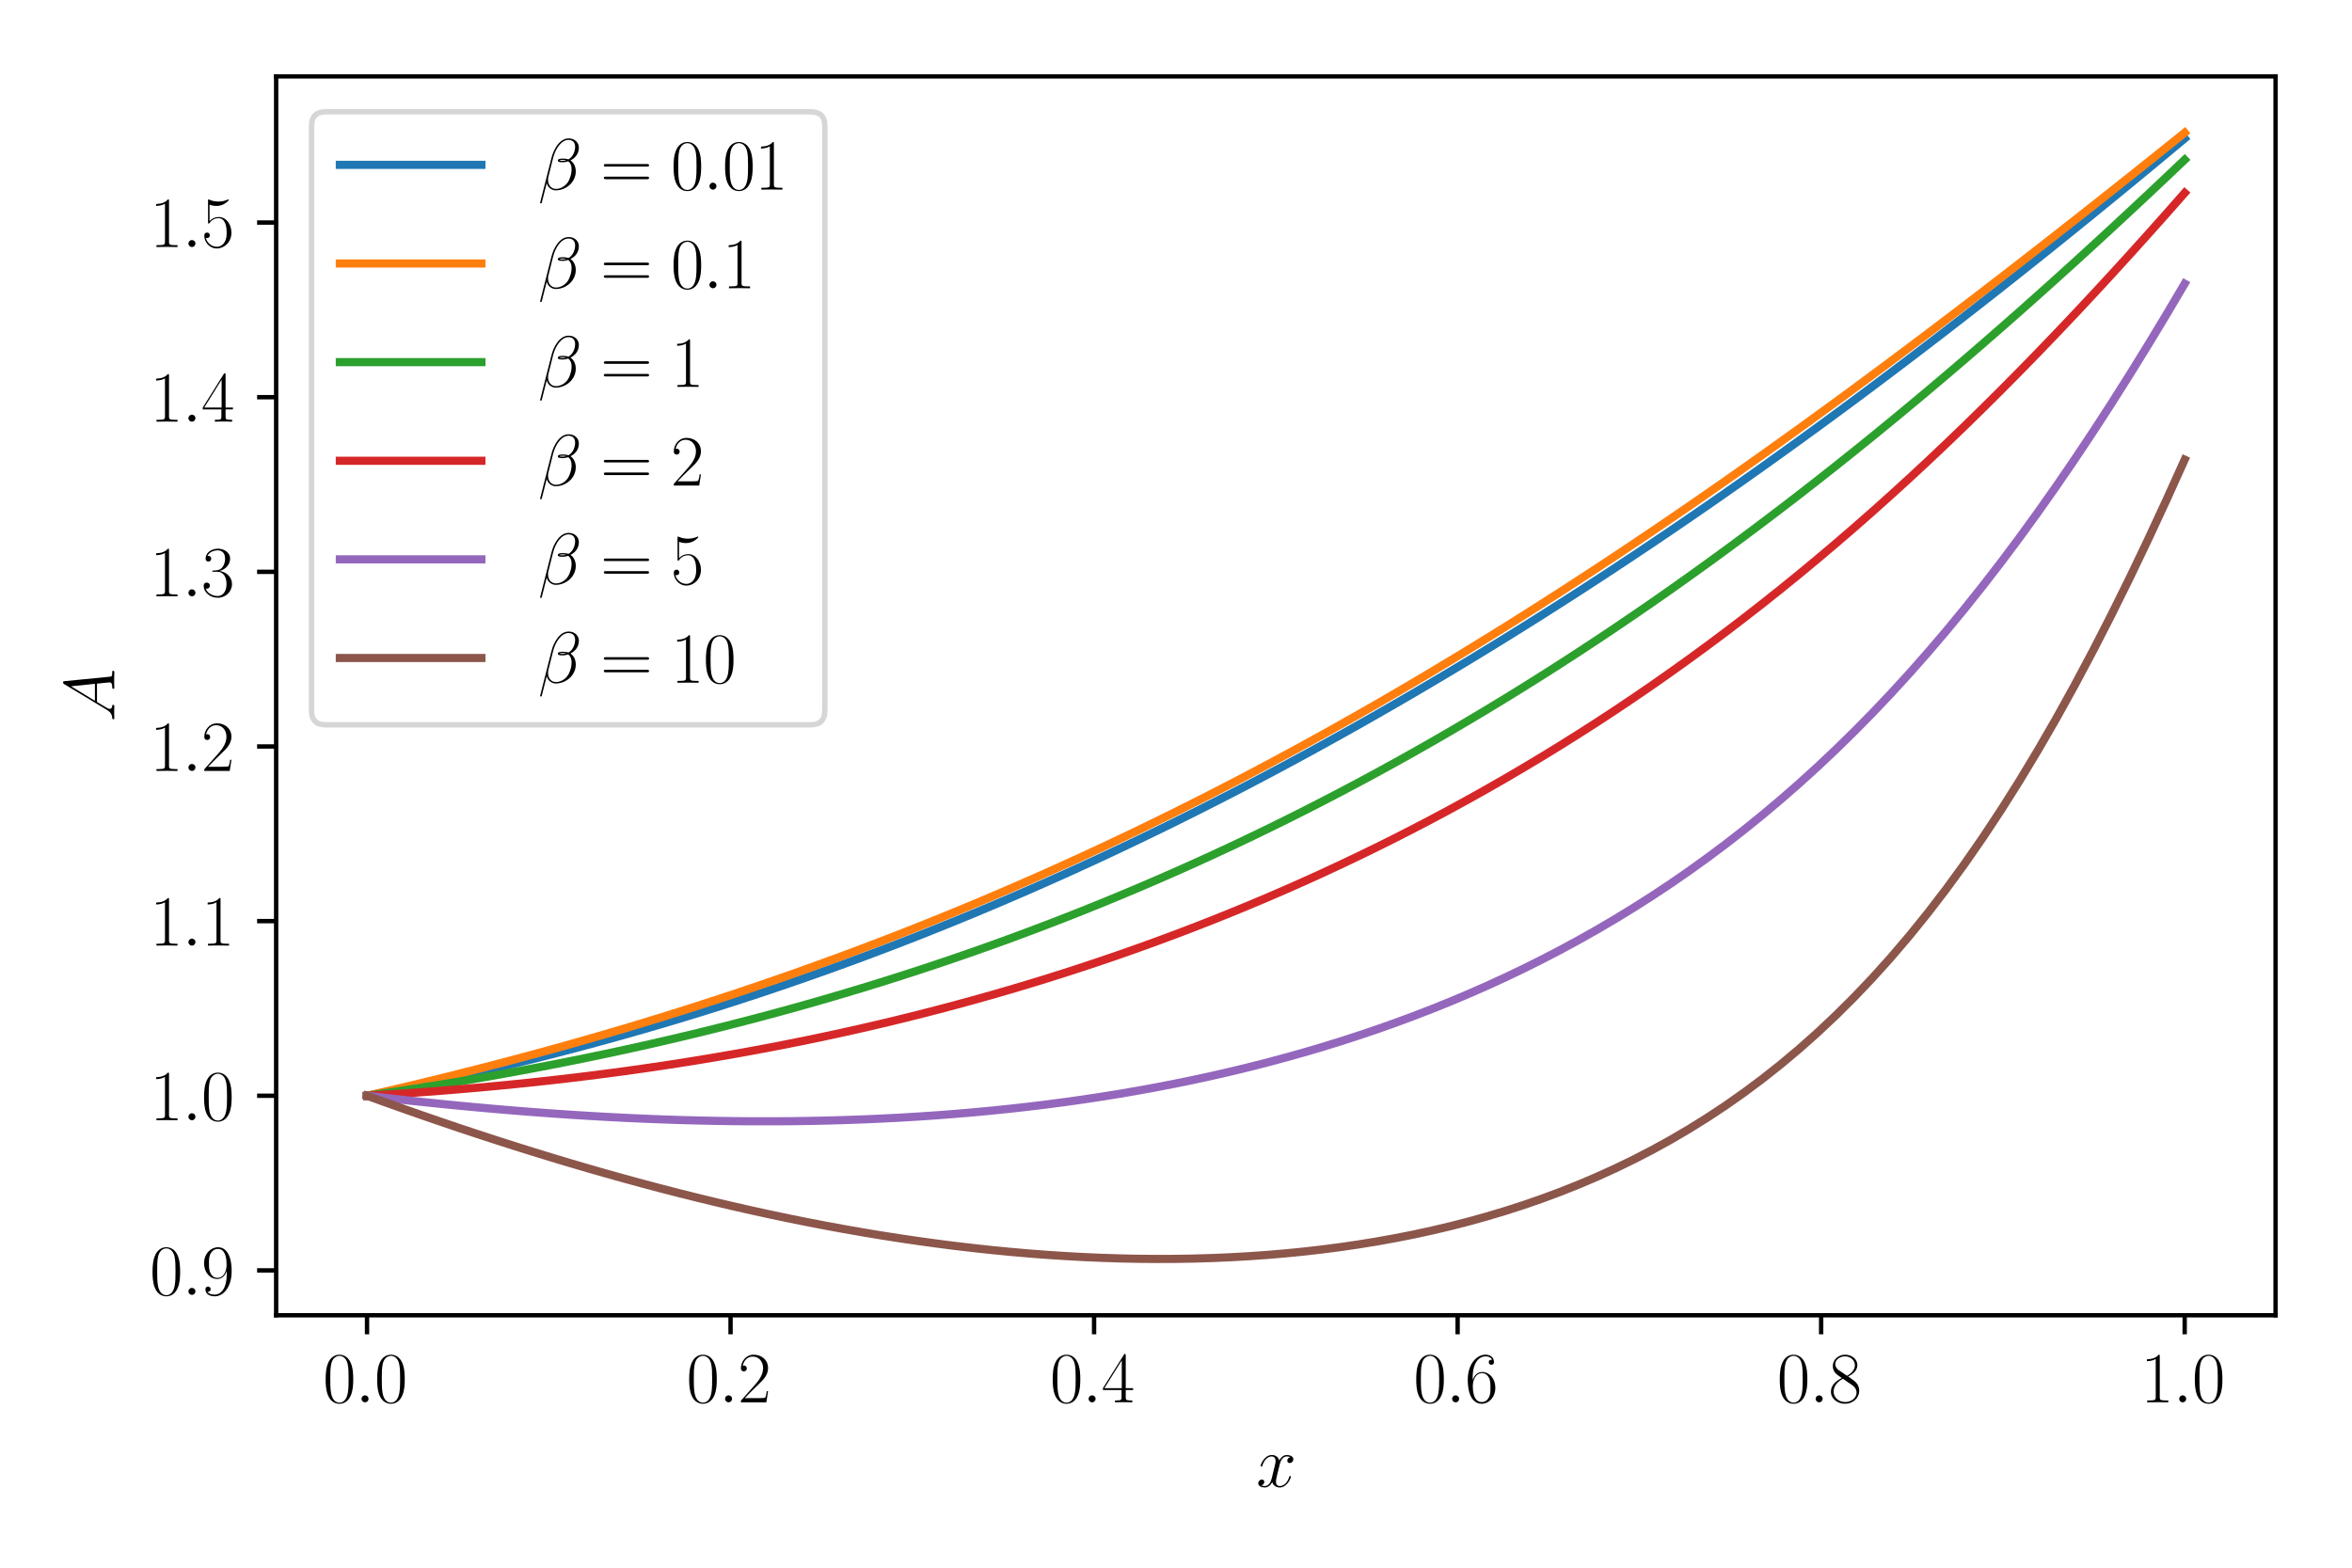 <?xml version="1.0" encoding="utf-8" standalone="no"?>
<!DOCTYPE svg PUBLIC "-//W3C//DTD SVG 1.1//EN"
  "http://www.w3.org/Graphics/SVG/1.1/DTD/svg11.dtd">
<svg xmlns:xlink="http://www.w3.org/1999/xlink" width="432pt" height="288pt" viewBox="0 0 432 288" xmlns="http://www.w3.org/2000/svg" version="1.1">
 <defs>
  <style type="text/css">*{stroke-linejoin: round; stroke-linecap: butt}</style>
 </defs>
 <g id="figure_1">
  <g id="patch_1">
   <path d="M 0 288 
L 432 288 
L 432 0 
L 0 0 
z
" style="fill: #ffffff"/>
  </g>
  <g id="axes_1">
   <g id="patch_2">
    <path d="M 50.72 241.627 
L 417.96 241.627 
L 417.96 14.04 
L 50.72 14.04 
z
" style="fill: #ffffff"/>
   </g>
   <g id="matplotlib.axis_1">
    <g id="xtick_1">
     <g id="line2d_1">
      <defs>
       <path id="m349e92c543" d="M 0 0 
L 0 3.5 
" style="stroke: #000000; stroke-width: 0.8"/>
      </defs>
      <g>
       <use xlink:href="#m349e92c543" x="67.413" y="241.627" style="stroke: #000000; stroke-width: 0.8"/>
      </g>
     </g>
     <g id="text_1">
      <!-- $\mathdefault{0.0}$ -->
      <g transform="translate(59.311 257.621) scale(0.13 -0.13)">
       <defs>
        <path id="CMR17-30" d="M 2688 2038 
C 2688 2430 2682 3099 2413 3613 
C 2176 4063 1798 4224 1466 4224 
C 1158 4224 768 4082 525 3620 
C 269 3137 243 2539 243 2038 
C 243 1671 250 1112 448 623 
C 723 -39 1216 -128 1466 -128 
C 1760 -128 2208 -7 2470 604 
C 2662 1048 2688 1568 2688 2038 
z
M 1466 -26 
C 1056 -26 813 328 723 816 
C 653 1196 653 1749 653 2109 
C 653 2604 653 3015 736 3407 
C 858 3954 1216 4121 1466 4121 
C 1728 4121 2067 3947 2189 3420 
C 2272 3054 2278 2623 2278 2109 
C 2278 1691 2278 1176 2202 797 
C 2067 96 1690 -26 1466 -26 
z
" transform="scale(0.016)"/>
        <path id="CMMI12-3a" d="M 1178 307 
C 1178 492 1024 620 870 620 
C 685 620 557 467 557 313 
C 557 128 710 0 864 0 
C 1050 0 1178 153 1178 307 
z
" transform="scale(0.016)"/>
       </defs>
       <use xlink:href="#CMR17-30" transform="scale(0.996)"/>
       <use xlink:href="#CMMI12-3a" transform="translate(45.69 0) scale(0.996)"/>
       <use xlink:href="#CMR17-30" transform="translate(72.788 0) scale(0.996)"/>
      </g>
     </g>
    </g>
    <g id="xtick_2">
     <g id="line2d_2">
      <g>
       <use xlink:href="#m349e92c543" x="134.184" y="241.627" style="stroke: #000000; stroke-width: 0.8"/>
      </g>
     </g>
     <g id="text_2">
      <!-- $\mathdefault{0.2}$ -->
      <g transform="translate(126.082 257.621) scale(0.13 -0.13)">
       <defs>
        <path id="CMR17-32" d="M 2669 990 
L 2554 990 
C 2490 537 2438 460 2413 422 
C 2381 371 1920 371 1830 371 
L 602 371 
C 832 620 1280 1073 1824 1596 
C 2214 1966 2669 2400 2669 3033 
C 2669 3788 2067 4224 1395 4224 
C 691 4224 262 3603 262 3027 
C 262 2777 448 2745 525 2745 
C 589 2745 781 2783 781 3007 
C 781 3206 614 3264 525 3264 
C 486 3264 448 3257 422 3244 
C 544 3788 915 4057 1306 4057 
C 1862 4057 2227 3616 2227 3033 
C 2227 2477 1901 1998 1536 1583 
L 262 147 
L 262 0 
L 2515 0 
L 2669 990 
z
" transform="scale(0.016)"/>
       </defs>
       <use xlink:href="#CMR17-30" transform="scale(0.996)"/>
       <use xlink:href="#CMMI12-3a" transform="translate(45.69 0) scale(0.996)"/>
       <use xlink:href="#CMR17-32" transform="translate(72.788 0) scale(0.996)"/>
      </g>
     </g>
    </g>
    <g id="xtick_3">
     <g id="line2d_3">
      <g>
       <use xlink:href="#m349e92c543" x="200.955" y="241.627" style="stroke: #000000; stroke-width: 0.8"/>
      </g>
     </g>
     <g id="text_3">
      <!-- $\mathdefault{0.4}$ -->
      <g transform="translate(192.853 257.621) scale(0.13 -0.13)">
       <defs>
        <path id="CMR17-34" d="M 2150 4147 
C 2150 4281 2144 4288 2029 4288 
L 128 1254 
L 128 1088 
L 1779 1088 
L 1779 460 
C 1779 230 1766 166 1318 166 
L 1197 166 
L 1197 0 
C 1402 12 1747 12 1965 12 
C 2182 12 2528 12 2733 0 
L 2733 166 
L 2611 166 
C 2163 166 2150 230 2150 460 
L 2150 1088 
L 2803 1088 
L 2803 1254 
L 2150 1254 
L 2150 4147 
z
M 1798 3723 
L 1798 1254 
L 256 1254 
L 1798 3723 
z
" transform="scale(0.016)"/>
       </defs>
       <use xlink:href="#CMR17-30" transform="scale(0.996)"/>
       <use xlink:href="#CMMI12-3a" transform="translate(45.69 0) scale(0.996)"/>
       <use xlink:href="#CMR17-34" transform="translate(72.788 0) scale(0.996)"/>
      </g>
     </g>
    </g>
    <g id="xtick_4">
     <g id="line2d_4">
      <g>
       <use xlink:href="#m349e92c543" x="267.726" y="241.627" style="stroke: #000000; stroke-width: 0.8"/>
      </g>
     </g>
     <g id="text_4">
      <!-- $\mathdefault{0.6}$ -->
      <g transform="translate(259.624 257.621) scale(0.13 -0.13)">
       <defs>
        <path id="CMR17-36" d="M 678 2198 
C 678 3712 1395 4076 1811 4076 
C 1946 4076 2272 4049 2400 3782 
C 2298 3782 2106 3782 2106 3558 
C 2106 3385 2246 3328 2336 3328 
C 2394 3328 2566 3353 2566 3571 
C 2566 3987 2246 4224 1805 4224 
C 1043 4224 243 3411 243 2011 
C 243 257 966 -128 1478 -128 
C 2099 -128 2688 431 2688 1295 
C 2688 2101 2170 2688 1517 2688 
C 1126 2688 838 2430 678 1979 
L 678 2198 
z
M 1478 25 
C 691 25 691 1212 691 1450 
C 691 1914 909 2585 1504 2585 
C 1613 2585 1926 2585 2138 2140 
C 2253 1889 2253 1624 2253 1302 
C 2253 954 2253 696 2118 438 
C 1978 173 1773 25 1478 25 
z
" transform="scale(0.016)"/>
       </defs>
       <use xlink:href="#CMR17-30" transform="scale(0.996)"/>
       <use xlink:href="#CMMI12-3a" transform="translate(45.69 0) scale(0.996)"/>
       <use xlink:href="#CMR17-36" transform="translate(72.788 0) scale(0.996)"/>
      </g>
     </g>
    </g>
    <g id="xtick_5">
     <g id="line2d_5">
      <g>
       <use xlink:href="#m349e92c543" x="334.496" y="241.627" style="stroke: #000000; stroke-width: 0.8"/>
      </g>
     </g>
     <g id="text_5">
      <!-- $\mathdefault{0.8}$ -->
      <g transform="translate(326.394 257.621) scale(0.13 -0.13)">
       <defs>
        <path id="CMR17-38" d="M 1741 2289 
C 2144 2494 2554 2803 2554 3298 
C 2554 3884 1990 4224 1472 4224 
C 890 4224 378 3800 378 3215 
C 378 3054 416 2777 666 2533 
C 730 2469 998 2276 1171 2154 
C 883 2006 211 1652 211 945 
C 211 282 838 -128 1459 -128 
C 2144 -128 2720 366 2720 1022 
C 2720 1607 2330 1877 2074 2051 
L 1741 2289 
z
M 902 2855 
C 851 2887 595 3086 595 3388 
C 595 3781 998 4076 1459 4076 
C 1965 4076 2336 3716 2336 3298 
C 2336 2700 1670 2359 1638 2359 
C 1632 2359 1626 2359 1574 2398 
L 902 2855 
z
M 2080 1536 
C 2176 1466 2483 1253 2483 861 
C 2483 385 2010 25 1472 25 
C 890 25 448 443 448 951 
C 448 1459 838 1884 1280 2083 
L 2080 1536 
z
" transform="scale(0.016)"/>
       </defs>
       <use xlink:href="#CMR17-30" transform="scale(0.996)"/>
       <use xlink:href="#CMMI12-3a" transform="translate(45.69 0) scale(0.996)"/>
       <use xlink:href="#CMR17-38" transform="translate(72.788 0) scale(0.996)"/>
      </g>
     </g>
    </g>
    <g id="xtick_6">
     <g id="line2d_6">
      <g>
       <use xlink:href="#m349e92c543" x="401.267" y="241.627" style="stroke: #000000; stroke-width: 0.8"/>
      </g>
     </g>
     <g id="text_6">
      <!-- $\mathdefault{1.0}$ -->
      <g transform="translate(393.165 257.621) scale(0.13 -0.13)">
       <defs>
        <path id="CMR17-31" d="M 1702 4083 
C 1702 4217 1696 4224 1606 4224 
C 1357 3927 979 3833 621 3820 
C 602 3820 570 3820 563 3808 
C 557 3795 557 3782 557 3648 
C 755 3648 1088 3686 1344 3839 
L 1344 467 
C 1344 243 1331 166 781 166 
L 589 166 
L 589 0 
C 896 6 1216 12 1523 12 
C 1830 12 2150 6 2458 0 
L 2458 166 
L 2266 166 
C 1715 166 1702 236 1702 467 
L 1702 4083 
z
" transform="scale(0.016)"/>
       </defs>
       <use xlink:href="#CMR17-31" transform="scale(0.996)"/>
       <use xlink:href="#CMMI12-3a" transform="translate(45.69 0) scale(0.996)"/>
       <use xlink:href="#CMR17-30" transform="translate(72.788 0) scale(0.996)"/>
      </g>
     </g>
    </g>
    <g id="text_7">
     <!-- $x$ -->
     <g transform="translate(230.737 273.133) scale(0.13 -0.13)">
      <defs>
       <path id="CMMI12-78" d="M 3034 2624 
C 2829 2585 2752 2431 2752 2310 
C 2752 2156 2874 2105 2963 2105 
C 3155 2105 3290 2271 3290 2444 
C 3290 2694 2982 2816 2714 2816 
C 2323 2816 2106 2451 2048 2329 
C 1901 2790 1504 2816 1389 2816 
C 736 2816 390 1993 390 1849 
C 390 1823 416 1790 461 1790 
C 512 1790 525 1829 538 1855 
C 755 2572 1184 2687 1370 2687 
C 1658 2687 1715 2438 1715 2284 
C 1715 2143 1677 1993 1600 1678 
L 1382 778 
C 1286 390 1101 64 762 64 
C 730 64 570 64 435 126 
C 666 166 717 358 717 435 
C 717 563 621 640 499 640 
C 346 640 179 505 179 300 
C 179 57 480 -64 755 -64 
C 1062 -64 1280 153 1414 415 
C 1517 64 1837 -64 2074 -64 
C 2726 -64 3072 751 3072 896 
C 3072 929 3046 955 3008 955 
C 2950 955 2944 922 2925 870 
C 2752 300 2381 64 2093 64 
C 1869 64 1747 204 1747 467 
C 1747 607 1773 712 1875 1146 
L 2099 2039 
C 2195 2425 2413 2687 2707 2687 
C 2720 2687 2899 2687 3034 2624 
z
" transform="scale(0.016)"/>
      </defs>
      <use xlink:href="#CMMI12-78" transform="scale(0.996)"/>
     </g>
    </g>
   </g>
   <g id="matplotlib.axis_2">
    <g id="ytick_1">
     <g id="line2d_7">
      <defs>
       <path id="m13e187a727" d="M 0 0 
L -3.5 0 
" style="stroke: #000000; stroke-width: 0.8"/>
      </defs>
      <g>
       <use xlink:href="#m13e187a727" x="50.72" y="233.385" style="stroke: #000000; stroke-width: 0.8"/>
      </g>
     </g>
     <g id="text_8">
      <!-- $\mathdefault{0.9}$ -->
      <g transform="translate(27.516 237.882) scale(0.13 -0.13)">
       <defs>
        <path id="CMR17-39" d="M 2253 1871 
C 2253 448 1670 25 1190 25 
C 1043 25 685 43 538 281 
C 704 256 826 345 826 505 
C 826 678 685 736 595 736 
C 538 736 365 710 365 492 
C 365 68 742 -128 1203 -128 
C 1939 -128 2688 665 2688 2090 
C 2688 3857 1971 4224 1485 4224 
C 851 4224 243 3664 243 2800 
C 243 2000 762 1408 1414 1408 
C 1952 1408 2189 1910 2253 2122 
L 2253 1871 
z
M 1427 1510 
C 1254 1510 1011 1542 813 1929 
C 678 2181 678 2477 678 2793 
C 678 3174 678 3438 858 3722 
C 947 3857 1114 4076 1485 4076 
C 2240 4076 2240 2909 2240 2651 
C 2240 2193 2035 1510 1427 1510 
z
" transform="scale(0.016)"/>
       </defs>
       <use xlink:href="#CMR17-30" transform="scale(0.996)"/>
       <use xlink:href="#CMMI12-3a" transform="translate(45.69 0) scale(0.996)"/>
       <use xlink:href="#CMR17-39" transform="translate(72.788 0) scale(0.996)"/>
      </g>
     </g>
    </g>
    <g id="ytick_2">
     <g id="line2d_8">
      <g>
       <use xlink:href="#m13e187a727" x="50.72" y="201.302" style="stroke: #000000; stroke-width: 0.8"/>
      </g>
     </g>
     <g id="text_9">
      <!-- $\mathdefault{1.0}$ -->
      <g transform="translate(27.516 205.799) scale(0.13 -0.13)">
       <use xlink:href="#CMR17-31" transform="scale(0.996)"/>
       <use xlink:href="#CMMI12-3a" transform="translate(45.69 0) scale(0.996)"/>
       <use xlink:href="#CMR17-30" transform="translate(72.788 0) scale(0.996)"/>
      </g>
     </g>
    </g>
    <g id="ytick_3">
     <g id="line2d_9">
      <g>
       <use xlink:href="#m13e187a727" x="50.72" y="169.218" style="stroke: #000000; stroke-width: 0.8"/>
      </g>
     </g>
     <g id="text_10">
      <!-- $\mathdefault{1.1}$ -->
      <g transform="translate(27.516 173.715) scale(0.13 -0.13)">
       <use xlink:href="#CMR17-31" transform="scale(0.996)"/>
       <use xlink:href="#CMMI12-3a" transform="translate(45.69 0) scale(0.996)"/>
       <use xlink:href="#CMR17-31" transform="translate(72.788 0) scale(0.996)"/>
      </g>
     </g>
    </g>
    <g id="ytick_4">
     <g id="line2d_10">
      <g>
       <use xlink:href="#m13e187a727" x="50.72" y="137.135" style="stroke: #000000; stroke-width: 0.8"/>
      </g>
     </g>
     <g id="text_11">
      <!-- $\mathdefault{1.2}$ -->
      <g transform="translate(27.516 141.632) scale(0.13 -0.13)">
       <use xlink:href="#CMR17-31" transform="scale(0.996)"/>
       <use xlink:href="#CMMI12-3a" transform="translate(45.69 0) scale(0.996)"/>
       <use xlink:href="#CMR17-32" transform="translate(72.788 0) scale(0.996)"/>
      </g>
     </g>
    </g>
    <g id="ytick_5">
     <g id="line2d_11">
      <g>
       <use xlink:href="#m13e187a727" x="50.72" y="105.051" style="stroke: #000000; stroke-width: 0.8"/>
      </g>
     </g>
     <g id="text_12">
      <!-- $\mathdefault{1.3}$ -->
      <g transform="translate(27.516 109.548) scale(0.13 -0.13)">
       <defs>
        <path id="CMR17-33" d="M 1414 2176 
C 1984 2176 2234 1673 2234 1094 
C 2234 322 1824 25 1453 25 
C 1114 25 563 193 390 691 
C 422 678 454 678 486 678 
C 640 678 755 780 755 947 
C 755 1132 614 1216 486 1216 
C 378 1216 211 1164 211 927 
C 211 335 787 -128 1466 -128 
C 2176 -128 2720 432 2720 1087 
C 2720 1718 2208 2176 1600 2246 
C 2086 2347 2554 2776 2554 3353 
C 2554 3856 2048 4224 1472 4224 
C 890 4224 378 3862 378 3347 
C 378 3123 544 3084 627 3084 
C 762 3084 877 3167 877 3334 
C 877 3500 762 3584 627 3584 
C 602 3584 570 3584 544 3571 
C 730 3999 1235 4076 1459 4076 
C 1683 4076 2106 3966 2106 3347 
C 2106 3167 2080 2851 1862 2574 
C 1670 2329 1453 2316 1242 2297 
C 1210 2297 1062 2284 1037 2284 
C 992 2278 966 2272 966 2227 
C 966 2182 973 2176 1101 2176 
L 1414 2176 
z
" transform="scale(0.016)"/>
       </defs>
       <use xlink:href="#CMR17-31" transform="scale(0.996)"/>
       <use xlink:href="#CMMI12-3a" transform="translate(45.69 0) scale(0.996)"/>
       <use xlink:href="#CMR17-33" transform="translate(72.788 0) scale(0.996)"/>
      </g>
     </g>
    </g>
    <g id="ytick_6">
     <g id="line2d_12">
      <g>
       <use xlink:href="#m13e187a727" x="50.72" y="72.968" style="stroke: #000000; stroke-width: 0.8"/>
      </g>
     </g>
     <g id="text_13">
      <!-- $\mathdefault{1.4}$ -->
      <g transform="translate(27.516 77.465) scale(0.13 -0.13)">
       <use xlink:href="#CMR17-31" transform="scale(0.996)"/>
       <use xlink:href="#CMMI12-3a" transform="translate(45.69 0) scale(0.996)"/>
       <use xlink:href="#CMR17-34" transform="translate(72.788 0) scale(0.996)"/>
      </g>
     </g>
    </g>
    <g id="ytick_7">
     <g id="line2d_13">
      <g>
       <use xlink:href="#m13e187a727" x="50.72" y="40.884" style="stroke: #000000; stroke-width: 0.8"/>
      </g>
     </g>
     <g id="text_14">
      <!-- $\mathdefault{1.5}$ -->
      <g transform="translate(27.516 45.381) scale(0.13 -0.13)">
       <defs>
        <path id="CMR17-35" d="M 730 3750 
C 794 3724 1056 3641 1325 3641 
C 1920 3641 2246 3961 2432 4140 
C 2432 4191 2432 4224 2394 4224 
C 2387 4224 2374 4224 2323 4198 
C 2099 4102 1837 4032 1517 4032 
C 1325 4032 1037 4055 723 4191 
C 653 4224 640 4224 634 4224 
C 602 4224 595 4217 595 4090 
L 595 2231 
C 595 2113 595 2080 659 2080 
C 691 2080 704 2093 736 2139 
C 941 2435 1222 2560 1542 2560 
C 1766 2560 2246 2415 2246 1293 
C 2246 1087 2246 716 2054 422 
C 1894 159 1645 25 1370 25 
C 947 25 518 319 403 812 
C 429 806 480 793 506 793 
C 589 793 749 838 749 1036 
C 749 1209 627 1280 506 1280 
C 358 1280 262 1190 262 1011 
C 262 454 704 -128 1382 -128 
C 2042 -128 2669 441 2669 1267 
C 2669 2054 2170 2662 1549 2662 
C 1222 2662 947 2540 730 2304 
L 730 3750 
z
" transform="scale(0.016)"/>
       </defs>
       <use xlink:href="#CMR17-31" transform="scale(0.996)"/>
       <use xlink:href="#CMMI12-3a" transform="translate(45.69 0) scale(0.996)"/>
       <use xlink:href="#CMR17-35" transform="translate(72.788 0) scale(0.996)"/>
      </g>
     </g>
    </g>
    <g id="text_15">
     <!-- $A$ -->
     <g transform="translate(20.998 132.587) rotate(-90) scale(0.13 -0.13)">
      <defs>
       <path id="CMMI12-41" d="M 1088 720 
C 864 335 646 205 339 185 
C 269 179 218 179 218 64 
C 218 25 250 0 294 0 
C 410 0 698 12 813 12 
C 998 12 1203 0 1382 0 
C 1421 0 1498 0 1498 121 
C 1498 179 1446 185 1408 185 
C 1261 198 1139 250 1139 407 
C 1139 498 1178 570 1261 714 
L 1747 1536 
L 3379 1536 
C 3386 1477 3386 1425 3392 1366 
C 3411 1196 3488 518 3488 394 
C 3488 198 3162 185 3059 185 
C 2989 185 2918 185 2918 70 
C 2918 0 2976 0 3014 0 
C 3123 0 3251 12 3360 12 
L 3725 12 
C 4115 12 4397 0 4403 0 
C 4448 0 4518 0 4518 121 
C 4518 185 4461 185 4365 185 
C 4013 185 4006 244 3987 440 
L 3597 4403 
C 3584 4531 3558 4544 3488 4544 
C 3424 4544 3386 4531 3328 4435 
L 1088 720 
z
M 1856 1721 
L 3142 3831 
L 3360 1721 
L 1856 1721 
z
" transform="scale(0.016)"/>
      </defs>
      <use xlink:href="#CMMI12-41" transform="scale(0.996)"/>
     </g>
    </g>
   </g>
   <g id="line2d_14">
    <path d="M 67.413 201.302 
L 70.785 200.635 
L 74.158 199.95 
L 77.53 199.244 
L 80.902 198.519 
L 84.274 197.774 
L 87.647 197.008 
L 91.019 196.222 
L 94.391 195.414 
L 97.763 194.586 
L 101.136 193.736 
L 104.508 192.864 
L 107.88 191.971 
L 111.253 191.055 
L 114.625 190.117 
L 117.997 189.157 
L 121.369 188.174 
L 124.742 187.168 
L 128.114 186.139 
L 131.486 185.087 
L 134.858 184.012 
L 138.231 182.913 
L 141.603 181.791 
L 144.975 180.645 
L 148.347 179.475 
L 151.72 178.281 
L 155.092 177.064 
L 158.464 175.822 
L 161.836 174.556 
L 165.209 173.266 
L 168.581 171.952 
L 171.953 170.614 
L 175.326 169.251 
L 178.698 167.864 
L 182.07 166.453 
L 185.442 165.017 
L 188.815 163.557 
L 192.187 162.073 
L 195.559 160.565 
L 198.931 159.032 
L 202.304 157.475 
L 205.676 155.894 
L 209.048 154.288 
L 212.42 152.659 
L 215.793 151.005 
L 219.165 149.328 
L 222.537 147.626 
L 225.91 145.901 
L 229.282 144.152 
L 232.654 142.379 
L 236.026 140.582 
L 239.399 138.762 
L 242.771 136.918 
L 246.143 135.05 
L 249.515 133.16 
L 252.888 131.245 
L 256.26 129.308 
L 259.632 127.347 
L 263.004 125.363 
L 266.377 123.356 
L 269.749 121.326 
L 273.121 119.273 
L 276.493 117.197 
L 279.866 115.098 
L 283.238 112.977 
L 286.61 110.832 
L 289.983 108.666 
L 293.355 106.476 
L 296.727 104.264 
L 300.099 102.03 
L 303.472 99.773 
L 306.844 97.495 
L 310.216 95.194 
L 313.588 92.871 
L 316.961 90.526 
L 320.333 88.159 
L 323.705 85.771 
L 327.077 83.361 
L 330.45 80.93 
L 333.822 78.478 
L 337.194 76.005 
L 340.567 73.511 
L 343.939 70.997 
L 347.311 68.462 
L 350.683 65.908 
L 354.056 63.334 
L 357.428 60.74 
L 360.8 58.127 
L 364.172 55.496 
L 367.545 52.846 
L 370.917 50.178 
L 374.289 47.492 
L 377.661 44.79 
L 381.034 42.07 
L 384.406 39.335 
L 387.778 36.584 
L 391.151 33.817 
L 394.523 31.036 
L 397.895 28.241 
L 401.267 25.432 
" clip-path="url(#pd02973fba1)" style="fill: none; stroke: #1f77b4; stroke-width: 1.5; stroke-linecap: square"/>
   </g>
   <g id="line2d_15">
    <path d="M 67.413 201.302 
L 70.785 200.526 
L 74.158 199.736 
L 77.53 198.93 
L 80.902 198.109 
L 84.274 197.271 
L 87.647 196.417 
L 91.019 195.547 
L 94.391 194.66 
L 97.763 193.755 
L 101.136 192.834 
L 104.508 191.894 
L 107.88 190.936 
L 111.253 189.96 
L 114.625 188.966 
L 117.997 187.952 
L 121.369 186.919 
L 124.742 185.867 
L 128.114 184.795 
L 131.486 183.702 
L 134.858 182.59 
L 138.231 181.457 
L 141.603 180.303 
L 144.975 179.128 
L 148.347 177.932 
L 151.72 176.714 
L 155.092 175.474 
L 158.464 174.212 
L 161.836 172.928 
L 165.209 171.622 
L 168.581 170.293 
L 171.953 168.941 
L 175.326 167.566 
L 178.698 166.168 
L 182.07 164.746 
L 185.442 163.301 
L 188.815 161.832 
L 192.187 160.34 
L 195.559 158.823 
L 198.931 157.282 
L 202.304 155.718 
L 205.676 154.129 
L 209.048 152.515 
L 212.42 150.878 
L 215.793 149.216 
L 219.165 147.529 
L 222.537 145.818 
L 225.91 144.083 
L 229.282 142.323 
L 232.654 140.538 
L 236.026 138.729 
L 239.399 136.896 
L 242.771 135.038 
L 246.143 133.157 
L 249.515 131.251 
L 252.888 129.32 
L 256.26 127.366 
L 259.632 125.389 
L 263.004 123.387 
L 266.377 121.362 
L 269.749 119.314 
L 273.121 117.242 
L 276.493 115.148 
L 279.866 113.031 
L 283.238 110.891 
L 286.61 108.729 
L 289.983 106.545 
L 293.355 104.34 
L 296.727 102.113 
L 300.099 99.864 
L 303.472 97.595 
L 306.844 95.306 
L 310.216 92.996 
L 313.588 90.666 
L 316.961 88.317 
L 320.333 85.948 
L 323.705 83.561 
L 327.077 81.155 
L 330.45 78.732 
L 333.822 76.29 
L 337.194 73.832 
L 340.567 71.356 
L 343.939 68.864 
L 347.311 66.356 
L 350.683 63.832 
L 354.056 61.293 
L 357.428 58.739 
L 360.8 56.171 
L 364.172 53.589 
L 367.545 50.993 
L 370.917 48.384 
L 374.289 45.763 
L 377.661 43.129 
L 381.034 40.483 
L 384.406 37.826 
L 387.778 35.158 
L 391.151 32.48 
L 394.523 29.791 
L 397.895 27.093 
L 401.267 24.385 
" clip-path="url(#pd02973fba1)" style="fill: none; stroke: #ff7f0e; stroke-width: 1.5; stroke-linecap: square"/>
   </g>
   <g id="line2d_16">
    <path d="M 67.413 201.302 
L 70.785 200.814 
L 74.158 200.31 
L 77.53 199.789 
L 80.902 199.252 
L 84.274 198.697 
L 87.647 198.125 
L 91.019 197.534 
L 94.391 196.926 
L 97.763 196.299 
L 101.136 195.653 
L 104.508 194.988 
L 107.88 194.303 
L 111.253 193.599 
L 114.625 192.875 
L 117.997 192.13 
L 121.369 191.364 
L 124.742 190.577 
L 128.114 189.769 
L 131.486 188.939 
L 134.858 188.087 
L 138.231 187.213 
L 141.603 186.316 
L 144.975 185.396 
L 148.347 184.452 
L 151.72 183.485 
L 155.092 182.494 
L 158.464 181.478 
L 161.836 180.438 
L 165.209 179.373 
L 168.581 178.283 
L 171.953 177.167 
L 175.326 176.025 
L 178.698 174.857 
L 182.07 173.663 
L 185.442 172.442 
L 188.815 171.193 
L 192.187 169.917 
L 195.559 168.614 
L 198.931 167.282 
L 202.304 165.922 
L 205.676 164.534 
L 209.048 163.117 
L 212.42 161.67 
L 215.793 160.194 
L 219.165 158.688 
L 222.537 157.152 
L 225.91 155.586 
L 229.282 153.99 
L 232.654 152.362 
L 236.026 150.704 
L 239.399 149.014 
L 242.771 147.292 
L 246.143 145.539 
L 249.515 143.754 
L 252.888 141.936 
L 256.26 140.086 
L 259.632 138.203 
L 263.004 136.288 
L 266.377 134.339 
L 269.749 132.357 
L 273.121 130.341 
L 276.493 128.292 
L 279.866 126.209 
L 283.238 124.093 
L 286.61 121.942 
L 289.983 119.757 
L 293.355 117.538 
L 296.727 115.285 
L 300.099 112.998 
L 303.472 110.676 
L 306.844 108.32 
L 310.216 105.93 
L 313.588 103.506 
L 316.961 101.048 
L 320.333 98.555 
L 323.705 96.029 
L 327.077 93.469 
L 330.45 90.876 
L 333.822 88.249 
L 337.194 85.589 
L 340.567 82.897 
L 343.939 80.172 
L 347.311 77.415 
L 350.683 74.626 
L 354.056 71.806 
L 357.428 68.955 
L 360.8 66.074 
L 364.172 63.163 
L 367.545 60.223 
L 370.917 57.254 
L 374.289 54.256 
L 377.661 51.231 
L 381.034 48.18 
L 384.406 45.102 
L 387.778 41.999 
L 391.151 38.871 
L 394.523 35.719 
L 397.895 32.544 
L 401.267 29.346 
" clip-path="url(#pd02973fba1)" style="fill: none; stroke: #2ca02c; stroke-width: 1.5; stroke-linecap: square"/>
   </g>
   <g id="line2d_17">
    <path d="M 67.413 201.302 
L 70.785 201.099 
L 74.158 200.879 
L 77.53 200.642 
L 80.902 200.387 
L 84.274 200.115 
L 87.647 199.824 
L 91.019 199.514 
L 94.391 199.186 
L 97.763 198.838 
L 101.136 198.47 
L 104.508 198.083 
L 107.88 197.675 
L 111.253 197.246 
L 114.625 196.796 
L 117.997 196.324 
L 121.369 195.831 
L 124.742 195.315 
L 128.114 194.777 
L 131.486 194.216 
L 134.858 193.631 
L 138.231 193.023 
L 141.603 192.391 
L 144.975 191.735 
L 148.347 191.054 
L 151.72 190.347 
L 155.092 189.616 
L 158.464 188.858 
L 161.836 188.075 
L 165.209 187.265 
L 168.581 186.428 
L 171.953 185.565 
L 175.326 184.673 
L 178.698 183.754 
L 182.07 182.806 
L 185.442 181.83 
L 188.815 180.825 
L 192.187 179.79 
L 195.559 178.726 
L 198.931 177.631 
L 202.304 176.506 
L 205.676 175.35 
L 209.048 174.162 
L 212.42 172.942 
L 215.793 171.69 
L 219.165 170.405 
L 222.537 169.087 
L 225.91 167.735 
L 229.282 166.349 
L 232.654 164.928 
L 236.026 163.471 
L 239.399 161.978 
L 242.771 160.449 
L 246.143 158.883 
L 249.515 157.278 
L 252.888 155.635 
L 256.26 153.953 
L 259.632 152.231 
L 263.004 150.469 
L 266.377 148.665 
L 269.749 146.819 
L 273.121 144.93 
L 276.493 142.998 
L 279.866 141.02 
L 283.238 138.998 
L 286.61 136.93 
L 289.983 134.814 
L 293.355 132.651 
L 296.727 130.44 
L 300.099 128.179 
L 303.472 125.867 
L 306.844 123.505 
L 310.216 121.091 
L 313.588 118.625 
L 316.961 116.105 
L 320.333 113.532 
L 323.705 110.904 
L 327.077 108.222 
L 330.45 105.484 
L 333.822 102.69 
L 337.194 99.84 
L 340.567 96.934 
L 343.939 93.971 
L 347.311 90.952 
L 350.683 87.877 
L 354.056 84.746 
L 357.428 81.559 
L 360.8 78.316 
L 364.172 75.019 
L 367.545 71.668 
L 370.917 68.264 
L 374.289 64.808 
L 377.661 61.3 
L 381.034 57.743 
L 384.406 54.138 
L 387.778 50.485 
L 391.151 46.788 
L 394.523 43.047 
L 397.895 39.264 
L 401.267 35.441 
" clip-path="url(#pd02973fba1)" style="fill: none; stroke: #d62728; stroke-width: 1.5; stroke-linecap: square"/>
   </g>
   <g id="line2d_18">
    <path d="M 67.413 201.302 
L 70.785 201.695 
L 74.158 202.073 
L 77.53 202.436 
L 80.902 202.785 
L 84.274 203.118 
L 87.647 203.435 
L 91.019 203.735 
L 94.391 204.019 
L 97.763 204.286 
L 101.136 204.535 
L 104.508 204.767 
L 107.88 204.98 
L 111.253 205.173 
L 114.625 205.348 
L 117.997 205.503 
L 121.369 205.638 
L 124.742 205.752 
L 128.114 205.844 
L 131.486 205.916 
L 134.858 205.965 
L 138.231 205.991 
L 141.603 205.994 
L 144.975 205.974 
L 148.347 205.93 
L 151.72 205.861 
L 155.092 205.766 
L 158.464 205.647 
L 161.836 205.5 
L 165.209 205.327 
L 168.581 205.127 
L 171.953 204.899 
L 175.326 204.642 
L 178.698 204.355 
L 182.07 204.039 
L 185.442 203.693 
L 188.815 203.315 
L 192.187 202.906 
L 195.559 202.464 
L 198.931 201.988 
L 202.304 201.478 
L 205.676 200.934 
L 209.048 200.354 
L 212.42 199.737 
L 215.793 199.083 
L 219.165 198.39 
L 222.537 197.658 
L 225.91 196.885 
L 229.282 196.071 
L 232.654 195.214 
L 236.026 194.313 
L 239.399 193.367 
L 242.771 192.374 
L 246.143 191.334 
L 249.515 190.244 
L 252.888 189.104 
L 256.26 187.911 
L 259.632 186.664 
L 263.004 185.361 
L 266.377 184 
L 269.749 182.579 
L 273.121 181.097 
L 276.493 179.551 
L 279.866 177.938 
L 283.238 176.256 
L 286.61 174.504 
L 289.983 172.678 
L 293.355 170.775 
L 296.727 168.793 
L 300.099 166.729 
L 303.472 164.58 
L 306.844 162.343 
L 310.216 160.014 
L 313.588 157.59 
L 316.961 155.069 
L 320.333 152.446 
L 323.705 149.719 
L 327.077 146.883 
L 330.45 143.936 
L 333.822 140.874 
L 337.194 137.694 
L 340.567 134.393 
L 343.939 130.967 
L 347.311 127.414 
L 350.683 123.73 
L 354.056 119.915 
L 357.428 115.964 
L 360.8 111.877 
L 364.172 107.652 
L 367.545 103.288 
L 370.917 98.784 
L 374.289 94.14 
L 377.661 89.357 
L 381.034 84.435 
L 384.406 79.376 
L 387.778 74.182 
L 391.151 68.855 
L 394.523 63.4 
L 397.895 57.819 
L 401.267 52.117 
" clip-path="url(#pd02973fba1)" style="fill: none; stroke: #9467bd; stroke-width: 1.5; stroke-linecap: square"/>
   </g>
   <g id="line2d_19">
    <path d="M 67.413 201.302 
L 70.785 202.519 
L 74.158 203.718 
L 77.53 204.899 
L 80.902 206.06 
L 84.274 207.201 
L 87.647 208.323 
L 91.019 209.424 
L 94.391 210.503 
L 97.763 211.562 
L 101.136 212.598 
L 104.508 213.612 
L 107.88 214.603 
L 111.253 215.57 
L 114.625 216.514 
L 117.997 217.433 
L 121.369 218.328 
L 124.742 219.197 
L 128.114 220.04 
L 131.486 220.858 
L 134.858 221.648 
L 138.231 222.412 
L 141.603 223.147 
L 144.975 223.855 
L 148.347 224.534 
L 151.72 225.184 
L 155.092 225.804 
L 158.464 226.394 
L 161.836 226.954 
L 165.209 227.482 
L 168.581 227.979 
L 171.953 228.443 
L 175.326 228.875 
L 178.698 229.273 
L 182.07 229.637 
L 185.442 229.967 
L 188.815 230.262 
L 192.187 230.521 
L 195.559 230.743 
L 198.931 230.928 
L 202.304 231.076 
L 205.676 231.184 
L 209.048 231.253 
L 212.42 231.282 
L 215.793 231.269 
L 219.165 231.214 
L 222.537 231.116 
L 225.91 230.973 
L 229.282 230.784 
L 232.654 230.549 
L 236.026 230.265 
L 239.399 229.932 
L 242.771 229.547 
L 246.143 229.11 
L 249.515 228.618 
L 252.888 228.07 
L 256.26 227.463 
L 259.632 226.795 
L 263.004 226.064 
L 266.377 225.267 
L 269.749 224.403 
L 273.121 223.467 
L 276.493 222.456 
L 279.866 221.369 
L 283.238 220.2 
L 286.61 218.946 
L 289.983 217.604 
L 293.355 216.168 
L 296.727 214.634 
L 300.099 212.998 
L 303.472 211.254 
L 306.844 209.397 
L 310.216 207.421 
L 313.588 205.32 
L 316.961 203.087 
L 320.333 200.717 
L 323.705 198.201 
L 327.077 195.533 
L 330.45 192.705 
L 333.822 189.709 
L 337.194 186.538 
L 340.567 183.184 
L 343.939 179.638 
L 347.311 175.892 
L 350.683 171.938 
L 354.056 167.769 
L 357.428 163.378 
L 360.8 158.756 
L 364.172 153.899 
L 367.545 148.801 
L 370.917 143.457 
L 374.289 137.866 
L 377.661 132.025 
L 381.034 125.935 
L 384.406 119.598 
L 387.778 113.019 
L 391.151 106.204 
L 394.523 99.163 
L 397.895 91.906 
L 401.267 84.448 
" clip-path="url(#pd02973fba1)" style="fill: none; stroke: #8c564b; stroke-width: 1.5; stroke-linecap: square"/>
   </g>
   <g id="patch_3">
    <path d="M 50.72 241.627 
L 50.72 14.04 
" style="fill: none; stroke: #000000; stroke-width: 0.8; stroke-linejoin: miter; stroke-linecap: square"/>
   </g>
   <g id="patch_4">
    <path d="M 417.96 241.627 
L 417.96 14.04 
" style="fill: none; stroke: #000000; stroke-width: 0.8; stroke-linejoin: miter; stroke-linecap: square"/>
   </g>
   <g id="patch_5">
    <path d="M 50.72 241.627 
L 417.96 241.627 
" style="fill: none; stroke: #000000; stroke-width: 0.8; stroke-linejoin: miter; stroke-linecap: square"/>
   </g>
   <g id="patch_6">
    <path d="M 50.72 14.04 
L 417.96 14.04 
" style="fill: none; stroke: #000000; stroke-width: 0.8; stroke-linejoin: miter; stroke-linecap: square"/>
   </g>
   <g id="legend_1">
    <g id="patch_7">
     <path d="M 59.82 133.15 
L 148.901 133.15 
Q 151.501 133.15 151.501 130.55 
L 151.501 23.14 
Q 151.501 20.54 148.901 20.54 
L 59.82 20.54 
Q 57.22 20.54 57.22 23.14 
L 57.22 130.55 
Q 57.22 133.15 59.82 133.15 
z
" style="fill: #ffffff; opacity: 0.8; stroke: #cccccc; stroke-linejoin: miter"/>
    </g>
    <g id="line2d_20">
     <path d="M 62.42 30.29 
L 75.42 30.29 
L 88.42 30.29 
" style="fill: none; stroke: #1f77b4; stroke-width: 1.5; stroke-linecap: square"/>
    </g>
    <g id="text_16">
     <!-- $\beta=0.01$ -->
     <g transform="translate(98.82 34.84) scale(0.13 -0.13)">
      <defs>
       <path id="CMMI12-c" d="M 3622 3739 
C 3622 4131 3296 4544 2714 4544 
C 1888 4544 1363 3510 1197 2830 
L 186 -1152 
C 173 -1204 211 -1216 243 -1216 
C 288 -1216 320 -1210 326 -1178 
L 774 592 
C 838 231 1190 -64 1568 -64 
C 2483 -64 3347 657 3347 1618 
C 3347 1863 3290 2108 3155 2314 
C 3078 2437 2982 2527 2880 2599 
C 3341 2823 3622 3222 3622 3739 
z
M 2509 2605 
C 2406 2571 2304 2560 2182 2560 
C 2093 2560 2010 2553 1894 2588 
C 1958 2627 2054 2639 2189 2639 
C 2304 2639 2419 2627 2509 2605 
z
M 3290 3798 
C 3290 3438 3117 2915 2701 2684 
C 2579 2723 2413 2752 2272 2752 
C 2138 2752 1754 2765 1754 2582 
C 1754 2411 2106 2430 2214 2430 
C 2381 2430 2528 2469 2682 2514 
C 2886 2347 2976 2127 2976 1805 
C 2976 1431 2874 1128 2752 850 
C 2541 373 2042 64 1600 64 
C 1133 64 890 438 890 876 
C 890 934 890 1018 915 1115 
L 1331 2784 
C 1542 3641 2080 4413 2701 4413 
C 3162 4413 3290 4086 3290 3798 
z
" transform="scale(0.016)"/>
       <path id="CMR17-3d" d="M 4115 2048 
C 4211 2048 4307 2048 4307 2156 
C 4307 2272 4198 2272 4090 2272 
L 512 2272 
C 403 2272 294 2272 294 2156 
C 294 2048 390 2048 486 2048 
L 4115 2048 
z
M 4090 927 
C 4198 927 4307 927 4307 1043 
C 4307 1152 4211 1152 4115 1152 
L 486 1152 
C 390 1152 294 1152 294 1043 
C 294 927 403 927 512 927 
L 4090 927 
z
" transform="scale(0.016)"/>
      </defs>
      <use xlink:href="#CMMI12-c" transform="scale(0.996)"/>
      <use xlink:href="#CMR17-3d" transform="translate(88.268 0) scale(0.996)"/>
      <use xlink:href="#CMR17-30" transform="translate(187.657 0) scale(0.996)"/>
      <use xlink:href="#CMMI12-3a" transform="translate(233.347 0) scale(0.996)"/>
      <use xlink:href="#CMR17-30" transform="translate(260.444 0) scale(0.996)"/>
      <use xlink:href="#CMR17-31" transform="translate(306.135 0) scale(0.996)"/>
     </g>
    </g>
    <g id="line2d_21">
     <path d="M 62.42 48.408 
L 75.42 48.408 
L 88.42 48.408 
" style="fill: none; stroke: #ff7f0e; stroke-width: 1.5; stroke-linecap: square"/>
    </g>
    <g id="text_17">
     <!-- $\beta=0.1$ -->
     <g transform="translate(98.82 52.958) scale(0.13 -0.13)">
      <use xlink:href="#CMMI12-c" transform="scale(0.996)"/>
      <use xlink:href="#CMR17-3d" transform="translate(88.268 0) scale(0.996)"/>
      <use xlink:href="#CMR17-30" transform="translate(187.657 0) scale(0.996)"/>
      <use xlink:href="#CMMI12-3a" transform="translate(233.347 0) scale(0.996)"/>
      <use xlink:href="#CMR17-31" transform="translate(260.444 0) scale(0.996)"/>
     </g>
    </g>
    <g id="line2d_22">
     <path d="M 62.42 66.527 
L 75.42 66.527 
L 88.42 66.527 
" style="fill: none; stroke: #2ca02c; stroke-width: 1.5; stroke-linecap: square"/>
    </g>
    <g id="text_18">
     <!-- $\beta=1$ -->
     <g transform="translate(98.82 71.077) scale(0.13 -0.13)">
      <use xlink:href="#CMMI12-c" transform="scale(0.996)"/>
      <use xlink:href="#CMR17-3d" transform="translate(88.268 0) scale(0.996)"/>
      <use xlink:href="#CMR17-31" transform="translate(187.657 0) scale(0.996)"/>
     </g>
    </g>
    <g id="line2d_23">
     <path d="M 62.42 84.645 
L 75.42 84.645 
L 88.42 84.645 
" style="fill: none; stroke: #d62728; stroke-width: 1.5; stroke-linecap: square"/>
    </g>
    <g id="text_19">
     <!-- $\beta=2$ -->
     <g transform="translate(98.82 89.195) scale(0.13 -0.13)">
      <use xlink:href="#CMMI12-c" transform="scale(0.996)"/>
      <use xlink:href="#CMR17-3d" transform="translate(88.268 0) scale(0.996)"/>
      <use xlink:href="#CMR17-32" transform="translate(187.657 0) scale(0.996)"/>
     </g>
    </g>
    <g id="line2d_24">
     <path d="M 62.42 102.763 
L 75.42 102.763 
L 88.42 102.763 
" style="fill: none; stroke: #9467bd; stroke-width: 1.5; stroke-linecap: square"/>
    </g>
    <g id="text_20">
     <!-- $\beta=5$ -->
     <g transform="translate(98.82 107.313) scale(0.13 -0.13)">
      <use xlink:href="#CMMI12-c" transform="scale(0.996)"/>
      <use xlink:href="#CMR17-3d" transform="translate(88.268 0) scale(0.996)"/>
      <use xlink:href="#CMR17-35" transform="translate(187.657 0) scale(0.996)"/>
     </g>
    </g>
    <g id="line2d_25">
     <path d="M 62.42 120.882 
L 75.42 120.882 
L 88.42 120.882 
" style="fill: none; stroke: #8c564b; stroke-width: 1.5; stroke-linecap: square"/>
    </g>
    <g id="text_21">
     <!-- $\beta=10$ -->
     <g transform="translate(98.82 125.432) scale(0.13 -0.13)">
      <use xlink:href="#CMMI12-c" transform="scale(0.996)"/>
      <use xlink:href="#CMR17-3d" transform="translate(88.268 0) scale(0.996)"/>
      <use xlink:href="#CMR17-31" transform="translate(187.657 0) scale(0.996)"/>
      <use xlink:href="#CMR17-30" transform="translate(233.347 0) scale(0.996)"/>
     </g>
    </g>
   </g>
  </g>
 </g>
 <defs>
  <clipPath id="pd02973fba1">
   <rect x="50.72" y="14.04" width="367.24" height="227.587"/>
  </clipPath>
 </defs>
</svg>
